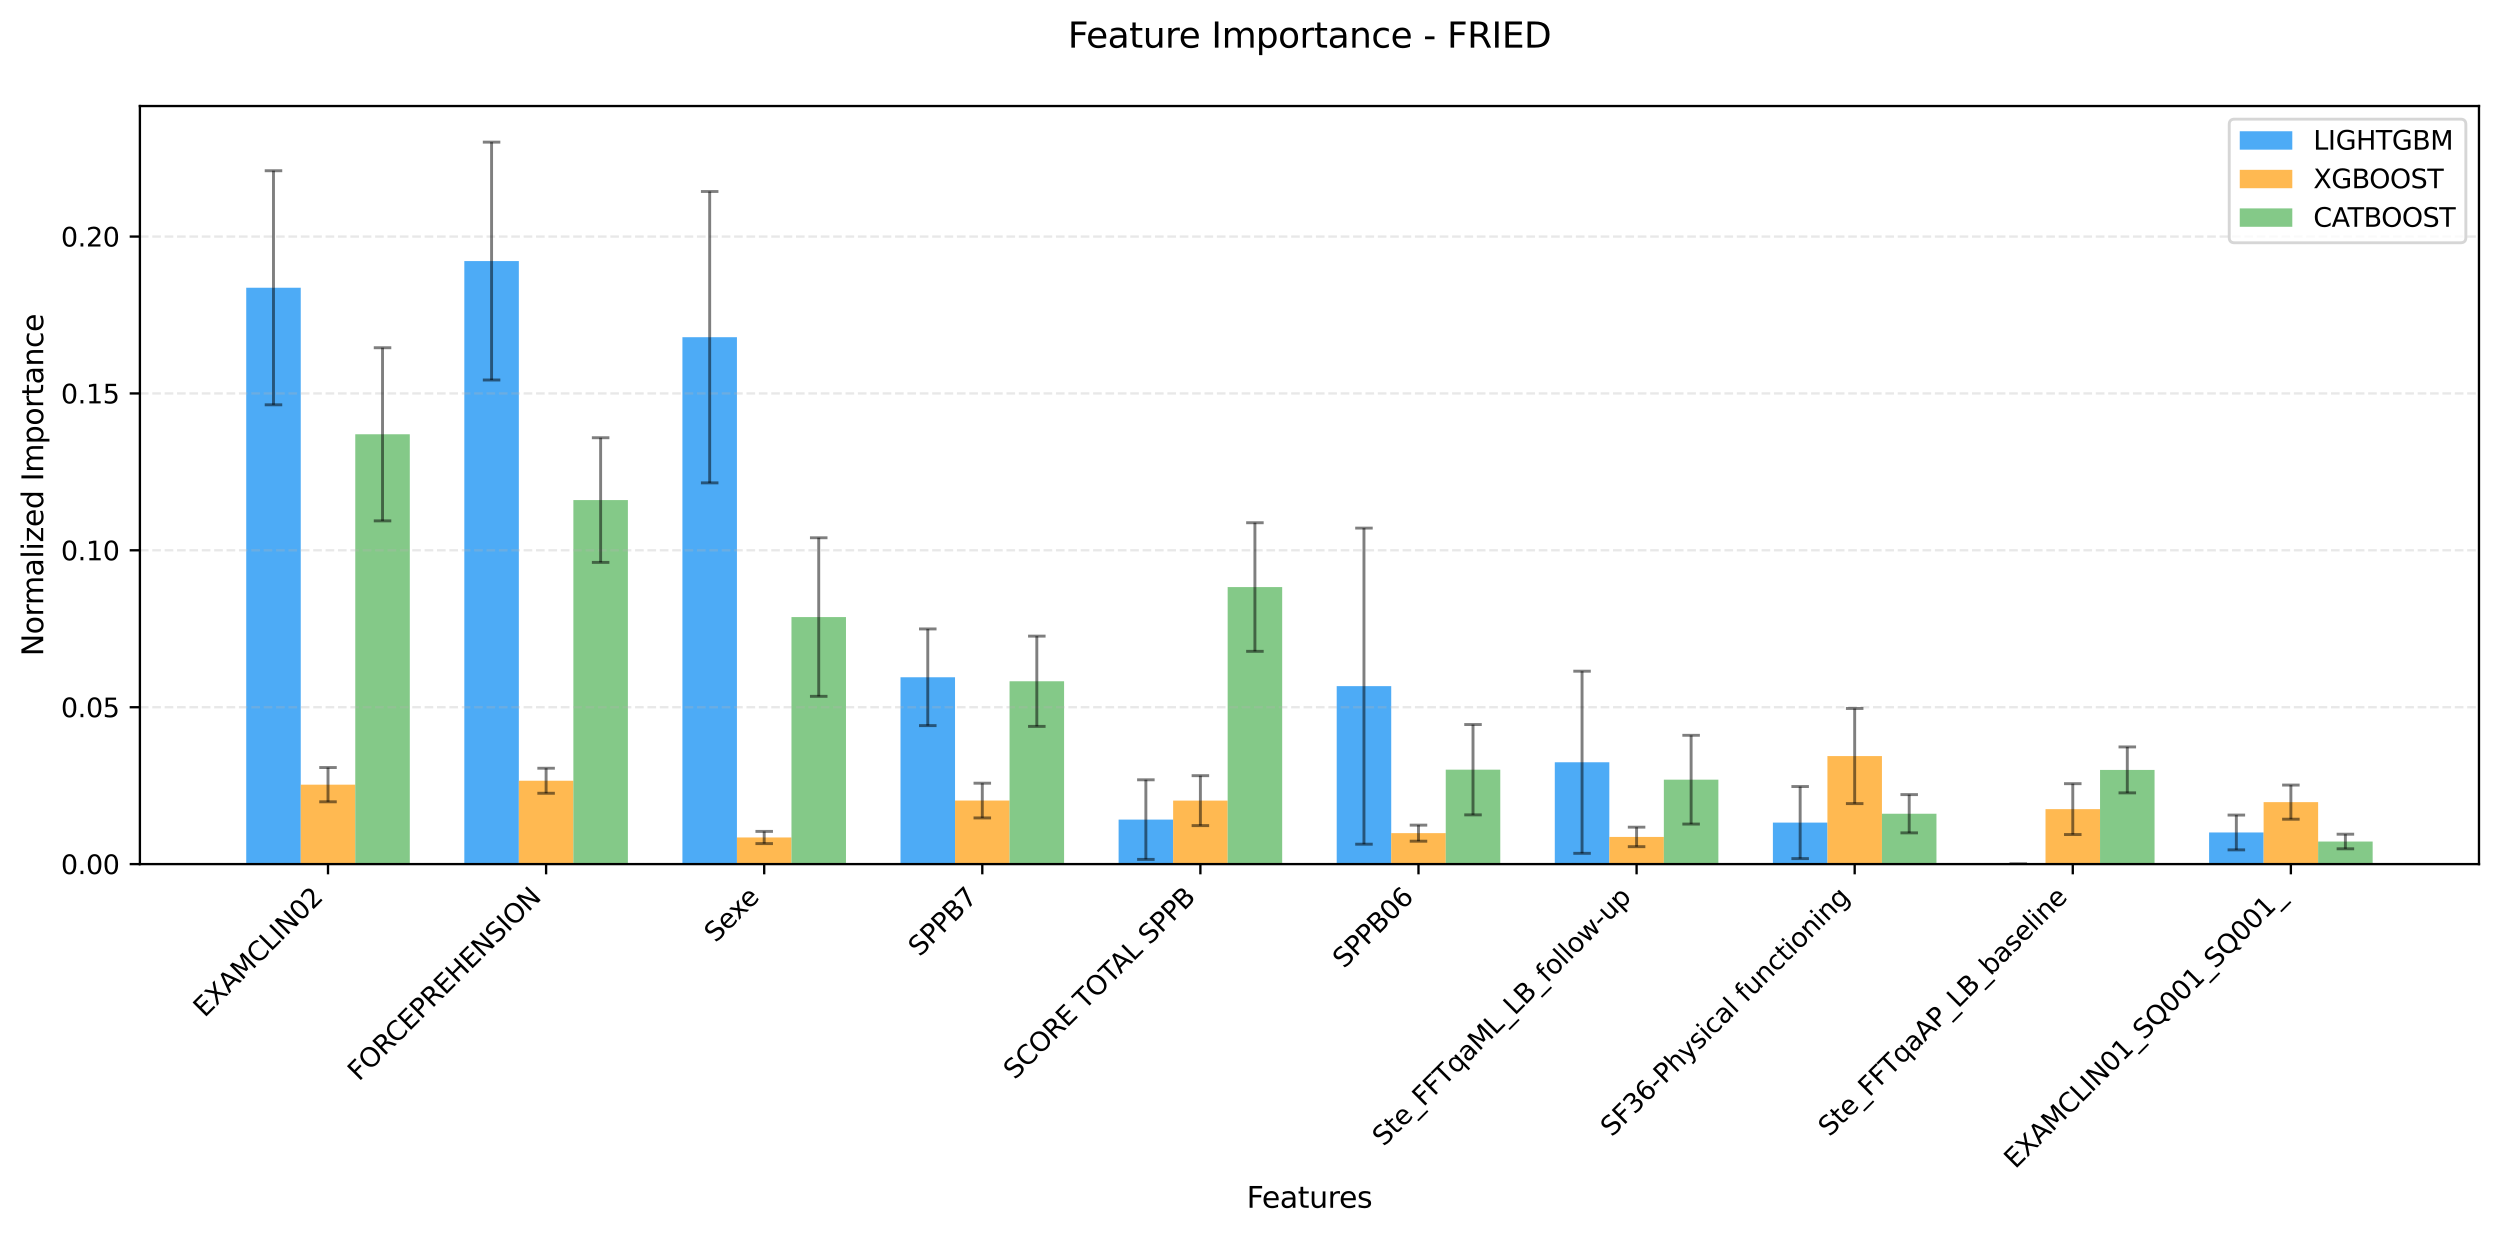 <?xml version="1.0" encoding="utf-8" standalone="no"?>
<!DOCTYPE svg PUBLIC "-//W3C//DTD SVG 1.1//EN"
  "http://www.w3.org/Graphics/SVG/1.1/DTD/svg11.dtd">
<svg xmlns:xlink="http://www.w3.org/1999/xlink" width="856.277pt" height="422.955pt" viewBox="0 0 856.277 422.955" xmlns="http://www.w3.org/2000/svg" version="1.1">
 <defs>
  <style type="text/css">*{stroke-linejoin: round; stroke-linecap: butt}</style>
 </defs>
 <g id="figure_1">
  <g id="patch_1">
   <path d="M 0 422.955 
L 856.277 422.955 
L 856.277 0 
L 0 0 
z
" style="fill: #ffffff"/>
  </g>
  <g id="axes_1">
   <g id="patch_2">
    <path d="M 47.917 295.962 
L 849.077 295.962 
L 849.077 36.318 
L 47.917 36.318 
z
" style="fill: #ffffff"/>
   </g>
   <g id="patch_3">
    <path d="M 84.334 295.962 
L 103.009 295.962 
L 103.009 98.56 
L 84.334 98.56 
z
" clip-path="url(#p998a5aa5a8)" style="fill: #2196f3; opacity: 0.8"/>
   </g>
   <g id="patch_4">
    <path d="M 159.034 295.962 
L 177.709 295.962 
L 177.709 89.418 
L 159.034 89.418 
z
" clip-path="url(#p998a5aa5a8)" style="fill: #2196f3; opacity: 0.8"/>
   </g>
   <g id="patch_5">
    <path d="M 233.734 295.962 
L 252.409 295.962 
L 252.409 115.49 
L 233.734 115.49 
z
" clip-path="url(#p998a5aa5a8)" style="fill: #2196f3; opacity: 0.8"/>
   </g>
   <g id="patch_6">
    <path d="M 308.434 295.962 
L 327.109 295.962 
L 327.109 231.967 
L 308.434 231.967 
z
" clip-path="url(#p998a5aa5a8)" style="fill: #2196f3; opacity: 0.8"/>
   </g>
   <g id="patch_7">
    <path d="M 383.134 295.962 
L 401.81 295.962 
L 401.81 280.725 
L 383.134 280.725 
z
" clip-path="url(#p998a5aa5a8)" style="fill: #2196f3; opacity: 0.8"/>
   </g>
   <g id="patch_8">
    <path d="M 457.835 295.962 
L 476.51 295.962 
L 476.51 235.015 
L 457.835 235.015 
z
" clip-path="url(#p998a5aa5a8)" style="fill: #2196f3; opacity: 0.8"/>
   </g>
   <g id="patch_9">
    <path d="M 532.535 295.962 
L 551.21 295.962 
L 551.21 261.087 
L 532.535 261.087 
z
" clip-path="url(#p998a5aa5a8)" style="fill: #2196f3; opacity: 0.8"/>
   </g>
   <g id="patch_10">
    <path d="M 607.235 295.962 
L 625.91 295.962 
L 625.91 281.741 
L 607.235 281.741 
z
" clip-path="url(#p998a5aa5a8)" style="fill: #2196f3; opacity: 0.8"/>
   </g>
   <g id="patch_11">
    <path d="M 681.935 295.962 
L 700.61 295.962 
L 700.61 295.962 
L 681.935 295.962 
z
" clip-path="url(#p998a5aa5a8)" style="fill: #2196f3; opacity: 0.8"/>
   </g>
   <g id="patch_12">
    <path d="M 756.636 295.962 
L 775.311 295.962 
L 775.311 285.127 
L 756.636 285.127 
z
" clip-path="url(#p998a5aa5a8)" style="fill: #2196f3; opacity: 0.8"/>
   </g>
   <g id="patch_13">
    <path d="M 103.009 295.962 
L 121.684 295.962 
L 121.684 268.753 
L 103.009 268.753 
z
" clip-path="url(#p998a5aa5a8)" style="fill: #ffa726; opacity: 0.8"/>
   </g>
   <g id="patch_14">
    <path d="M 177.709 295.962 
L 196.384 295.962 
L 196.384 267.419 
L 177.709 267.419 
z
" clip-path="url(#p998a5aa5a8)" style="fill: #ffa726; opacity: 0.8"/>
   </g>
   <g id="patch_15">
    <path d="M 252.409 295.962 
L 271.084 295.962 
L 271.084 286.851 
L 252.409 286.851 
z
" clip-path="url(#p998a5aa5a8)" style="fill: #ffa726; opacity: 0.8"/>
   </g>
   <g id="patch_16">
    <path d="M 327.109 295.962 
L 345.784 295.962 
L 345.784 274.201 
L 327.109 274.201 
z
" clip-path="url(#p998a5aa5a8)" style="fill: #ffa726; opacity: 0.8"/>
   </g>
   <g id="patch_17">
    <path d="M 401.81 295.962 
L 420.485 295.962 
L 420.485 274.223 
L 401.81 274.223 
z
" clip-path="url(#p998a5aa5a8)" style="fill: #ffa726; opacity: 0.8"/>
   </g>
   <g id="patch_18">
    <path d="M 476.51 295.962 
L 495.185 295.962 
L 495.185 285.367 
L 476.51 285.367 
z
" clip-path="url(#p998a5aa5a8)" style="fill: #ffa726; opacity: 0.8"/>
   </g>
   <g id="patch_19">
    <path d="M 551.21 295.962 
L 569.885 295.962 
L 569.885 286.654 
L 551.21 286.654 
z
" clip-path="url(#p998a5aa5a8)" style="fill: #ffa726; opacity: 0.8"/>
   </g>
   <g id="patch_20">
    <path d="M 625.91 295.962 
L 644.585 295.962 
L 644.585 258.95 
L 625.91 258.95 
z
" clip-path="url(#p998a5aa5a8)" style="fill: #ffa726; opacity: 0.8"/>
   </g>
   <g id="patch_21">
    <path d="M 700.61 295.962 
L 719.286 295.962 
L 719.286 277.127 
L 700.61 277.127 
z
" clip-path="url(#p998a5aa5a8)" style="fill: #ffa726; opacity: 0.8"/>
   </g>
   <g id="patch_22">
    <path d="M 775.311 295.962 
L 793.986 295.962 
L 793.986 274.731 
L 775.311 274.731 
z
" clip-path="url(#p998a5aa5a8)" style="fill: #ffa726; opacity: 0.8"/>
   </g>
   <g id="patch_23">
    <path d="M 121.684 295.962 
L 140.359 295.962 
L 140.359 148.75 
L 121.684 148.75 
z
" clip-path="url(#p998a5aa5a8)" style="fill: #66bb6a; opacity: 0.8"/>
   </g>
   <g id="patch_24">
    <path d="M 196.384 295.962 
L 215.059 295.962 
L 215.059 171.28 
L 196.384 171.28 
z
" clip-path="url(#p998a5aa5a8)" style="fill: #66bb6a; opacity: 0.8"/>
   </g>
   <g id="patch_25">
    <path d="M 271.084 295.962 
L 289.759 295.962 
L 289.759 211.345 
L 271.084 211.345 
z
" clip-path="url(#p998a5aa5a8)" style="fill: #66bb6a; opacity: 0.8"/>
   </g>
   <g id="patch_26">
    <path d="M 345.784 295.962 
L 364.459 295.962 
L 364.459 233.334 
L 345.784 233.334 
z
" clip-path="url(#p998a5aa5a8)" style="fill: #66bb6a; opacity: 0.8"/>
   </g>
   <g id="patch_27">
    <path d="M 420.485 295.962 
L 439.16 295.962 
L 439.16 201.068 
L 420.485 201.068 
z
" clip-path="url(#p998a5aa5a8)" style="fill: #66bb6a; opacity: 0.8"/>
   </g>
   <g id="patch_28">
    <path d="M 495.185 295.962 
L 513.86 295.962 
L 513.86 263.627 
L 495.185 263.627 
z
" clip-path="url(#p998a5aa5a8)" style="fill: #66bb6a; opacity: 0.8"/>
   </g>
   <g id="patch_29">
    <path d="M 569.885 295.962 
L 588.56 295.962 
L 588.56 267.054 
L 569.885 267.054 
z
" clip-path="url(#p998a5aa5a8)" style="fill: #66bb6a; opacity: 0.8"/>
   </g>
   <g id="patch_30">
    <path d="M 644.585 295.962 
L 663.26 295.962 
L 663.26 278.711 
L 644.585 278.711 
z
" clip-path="url(#p998a5aa5a8)" style="fill: #66bb6a; opacity: 0.8"/>
   </g>
   <g id="patch_31">
    <path d="M 719.286 295.962 
L 737.961 295.962 
L 737.961 263.704 
L 719.286 263.704 
z
" clip-path="url(#p998a5aa5a8)" style="fill: #66bb6a; opacity: 0.8"/>
   </g>
   <g id="patch_32">
    <path d="M 793.986 295.962 
L 812.661 295.962 
L 812.661 288.225 
L 793.986 288.225 
z
" clip-path="url(#p998a5aa5a8)" style="fill: #66bb6a; opacity: 0.8"/>
   </g>
   <g id="matplotlib.axis_1">
    <g id="xtick_1">
     <g id="line2d_1">
      <defs>
       <path id="m67a0ad41b5" d="M 0 0 
L 0 3.5 
" style="stroke: #000000; stroke-width: 0.8"/>
      </defs>
      <g>
       <use xlink:href="#m67a0ad41b5" x="112.346" y="295.962" style="stroke: #000000; stroke-width: 0.8"/>
      </g>
     </g>
     <g id="text_1">
      <!-- EXAMCLIN02 -->
      <g transform="translate(70.072 348.749) rotate(-45) scale(0.09 -0.09)">
       <defs>
        <path id="DejaVuSans-45" d="M 628 4666 
L 3578 4666 
L 3578 4134 
L 1259 4134 
L 1259 2753 
L 3481 2753 
L 3481 2222 
L 1259 2222 
L 1259 531 
L 3634 531 
L 3634 0 
L 628 0 
L 628 4666 
z
" transform="scale(0.016)"/>
        <path id="DejaVuSans-58" d="M 403 4666 
L 1081 4666 
L 2241 2931 
L 3406 4666 
L 4084 4666 
L 2584 2425 
L 4184 0 
L 3506 0 
L 2194 1984 
L 872 0 
L 191 0 
L 1856 2491 
L 403 4666 
z
" transform="scale(0.016)"/>
        <path id="DejaVuSans-41" d="M 2188 4044 
L 1331 1722 
L 3047 1722 
L 2188 4044 
z
M 1831 4666 
L 2547 4666 
L 4325 0 
L 3669 0 
L 3244 1197 
L 1141 1197 
L 716 0 
L 50 0 
L 1831 4666 
z
" transform="scale(0.016)"/>
        <path id="DejaVuSans-4d" d="M 628 4666 
L 1569 4666 
L 2759 1491 
L 3956 4666 
L 4897 4666 
L 4897 0 
L 4281 0 
L 4281 4097 
L 3078 897 
L 2444 897 
L 1241 4097 
L 1241 0 
L 628 0 
L 628 4666 
z
" transform="scale(0.016)"/>
        <path id="DejaVuSans-43" d="M 4122 4306 
L 4122 3641 
Q 3803 3938 3442 4084 
Q 3081 4231 2675 4231 
Q 1875 4231 1450 3742 
Q 1025 3253 1025 2328 
Q 1025 1406 1450 917 
Q 1875 428 2675 428 
Q 3081 428 3442 575 
Q 3803 722 4122 1019 
L 4122 359 
Q 3791 134 3420 21 
Q 3050 -91 2638 -91 
Q 1578 -91 968 557 
Q 359 1206 359 2328 
Q 359 3453 968 4101 
Q 1578 4750 2638 4750 
Q 3056 4750 3426 4639 
Q 3797 4528 4122 4306 
z
" transform="scale(0.016)"/>
        <path id="DejaVuSans-4c" d="M 628 4666 
L 1259 4666 
L 1259 531 
L 3531 531 
L 3531 0 
L 628 0 
L 628 4666 
z
" transform="scale(0.016)"/>
        <path id="DejaVuSans-49" d="M 628 4666 
L 1259 4666 
L 1259 0 
L 628 0 
L 628 4666 
z
" transform="scale(0.016)"/>
        <path id="DejaVuSans-4e" d="M 628 4666 
L 1478 4666 
L 3547 763 
L 3547 4666 
L 4159 4666 
L 4159 0 
L 3309 0 
L 1241 3903 
L 1241 0 
L 628 0 
L 628 4666 
z
" transform="scale(0.016)"/>
        <path id="DejaVuSans-30" d="M 2034 4250 
Q 1547 4250 1301 3770 
Q 1056 3291 1056 2328 
Q 1056 1369 1301 889 
Q 1547 409 2034 409 
Q 2525 409 2770 889 
Q 3016 1369 3016 2328 
Q 3016 3291 2770 3770 
Q 2525 4250 2034 4250 
z
M 2034 4750 
Q 2819 4750 3233 4129 
Q 3647 3509 3647 2328 
Q 3647 1150 3233 529 
Q 2819 -91 2034 -91 
Q 1250 -91 836 529 
Q 422 1150 422 2328 
Q 422 3509 836 4129 
Q 1250 4750 2034 4750 
z
" transform="scale(0.016)"/>
        <path id="DejaVuSans-32" d="M 1228 531 
L 3431 531 
L 3431 0 
L 469 0 
L 469 531 
Q 828 903 1448 1529 
Q 2069 2156 2228 2338 
Q 2531 2678 2651 2914 
Q 2772 3150 2772 3378 
Q 2772 3750 2511 3984 
Q 2250 4219 1831 4219 
Q 1534 4219 1204 4116 
Q 875 4013 500 3803 
L 500 4441 
Q 881 4594 1212 4672 
Q 1544 4750 1819 4750 
Q 2544 4750 2975 4387 
Q 3406 4025 3406 3419 
Q 3406 3131 3298 2873 
Q 3191 2616 2906 2266 
Q 2828 2175 2409 1742 
Q 1991 1309 1228 531 
z
" transform="scale(0.016)"/>
       </defs>
       <use xlink:href="#DejaVuSans-45"/>
       <use xlink:href="#DejaVuSans-58" transform="translate(63.184 0)"/>
       <use xlink:href="#DejaVuSans-41" transform="translate(131.689 0)"/>
       <use xlink:href="#DejaVuSans-4d" transform="translate(200.098 0)"/>
       <use xlink:href="#DejaVuSans-43" transform="translate(286.377 0)"/>
       <use xlink:href="#DejaVuSans-4c" transform="translate(356.201 0)"/>
       <use xlink:href="#DejaVuSans-49" transform="translate(411.914 0)"/>
       <use xlink:href="#DejaVuSans-4e" transform="translate(441.406 0)"/>
       <use xlink:href="#DejaVuSans-30" transform="translate(516.211 0)"/>
       <use xlink:href="#DejaVuSans-32" transform="translate(579.834 0)"/>
      </g>
     </g>
    </g>
    <g id="xtick_2">
     <g id="line2d_2">
      <g>
       <use xlink:href="#m67a0ad41b5" x="187.046" y="295.962" style="stroke: #000000; stroke-width: 0.8"/>
      </g>
     </g>
     <g id="text_2">
      <!-- FORCEPREHENSION -->
      <g transform="translate(122.947 370.573) rotate(-45) scale(0.09 -0.09)">
       <defs>
        <path id="DejaVuSans-46" d="M 628 4666 
L 3309 4666 
L 3309 4134 
L 1259 4134 
L 1259 2759 
L 3109 2759 
L 3109 2228 
L 1259 2228 
L 1259 0 
L 628 0 
L 628 4666 
z
" transform="scale(0.016)"/>
        <path id="DejaVuSans-4f" d="M 2522 4238 
Q 1834 4238 1429 3725 
Q 1025 3213 1025 2328 
Q 1025 1447 1429 934 
Q 1834 422 2522 422 
Q 3209 422 3611 934 
Q 4013 1447 4013 2328 
Q 4013 3213 3611 3725 
Q 3209 4238 2522 4238 
z
M 2522 4750 
Q 3503 4750 4090 4092 
Q 4678 3434 4678 2328 
Q 4678 1225 4090 567 
Q 3503 -91 2522 -91 
Q 1538 -91 948 565 
Q 359 1222 359 2328 
Q 359 3434 948 4092 
Q 1538 4750 2522 4750 
z
" transform="scale(0.016)"/>
        <path id="DejaVuSans-52" d="M 2841 2188 
Q 3044 2119 3236 1894 
Q 3428 1669 3622 1275 
L 4263 0 
L 3584 0 
L 2988 1197 
Q 2756 1666 2539 1819 
Q 2322 1972 1947 1972 
L 1259 1972 
L 1259 0 
L 628 0 
L 628 4666 
L 2053 4666 
Q 2853 4666 3247 4331 
Q 3641 3997 3641 3322 
Q 3641 2881 3436 2590 
Q 3231 2300 2841 2188 
z
M 1259 4147 
L 1259 2491 
L 2053 2491 
Q 2509 2491 2742 2702 
Q 2975 2913 2975 3322 
Q 2975 3731 2742 3939 
Q 2509 4147 2053 4147 
L 1259 4147 
z
" transform="scale(0.016)"/>
        <path id="DejaVuSans-50" d="M 1259 4147 
L 1259 2394 
L 2053 2394 
Q 2494 2394 2734 2622 
Q 2975 2850 2975 3272 
Q 2975 3691 2734 3919 
Q 2494 4147 2053 4147 
L 1259 4147 
z
M 628 4666 
L 2053 4666 
Q 2838 4666 3239 4311 
Q 3641 3956 3641 3272 
Q 3641 2581 3239 2228 
Q 2838 1875 2053 1875 
L 1259 1875 
L 1259 0 
L 628 0 
L 628 4666 
z
" transform="scale(0.016)"/>
        <path id="DejaVuSans-48" d="M 628 4666 
L 1259 4666 
L 1259 2753 
L 3553 2753 
L 3553 4666 
L 4184 4666 
L 4184 0 
L 3553 0 
L 3553 2222 
L 1259 2222 
L 1259 0 
L 628 0 
L 628 4666 
z
" transform="scale(0.016)"/>
        <path id="DejaVuSans-53" d="M 3425 4513 
L 3425 3897 
Q 3066 4069 2747 4153 
Q 2428 4238 2131 4238 
Q 1616 4238 1336 4038 
Q 1056 3838 1056 3469 
Q 1056 3159 1242 3001 
Q 1428 2844 1947 2747 
L 2328 2669 
Q 3034 2534 3370 2195 
Q 3706 1856 3706 1288 
Q 3706 609 3251 259 
Q 2797 -91 1919 -91 
Q 1588 -91 1214 -16 
Q 841 59 441 206 
L 441 856 
Q 825 641 1194 531 
Q 1563 422 1919 422 
Q 2459 422 2753 634 
Q 3047 847 3047 1241 
Q 3047 1584 2836 1778 
Q 2625 1972 2144 2069 
L 1759 2144 
Q 1053 2284 737 2584 
Q 422 2884 422 3419 
Q 422 4038 858 4394 
Q 1294 4750 2059 4750 
Q 2388 4750 2728 4690 
Q 3069 4631 3425 4513 
z
" transform="scale(0.016)"/>
       </defs>
       <use xlink:href="#DejaVuSans-46"/>
       <use xlink:href="#DejaVuSans-4f" transform="translate(57.52 0)"/>
       <use xlink:href="#DejaVuSans-52" transform="translate(136.23 0)"/>
       <use xlink:href="#DejaVuSans-43" transform="translate(200.713 0)"/>
       <use xlink:href="#DejaVuSans-45" transform="translate(270.537 0)"/>
       <use xlink:href="#DejaVuSans-50" transform="translate(333.721 0)"/>
       <use xlink:href="#DejaVuSans-52" transform="translate(394.023 0)"/>
       <use xlink:href="#DejaVuSans-45" transform="translate(463.506 0)"/>
       <use xlink:href="#DejaVuSans-48" transform="translate(526.689 0)"/>
       <use xlink:href="#DejaVuSans-45" transform="translate(601.885 0)"/>
       <use xlink:href="#DejaVuSans-4e" transform="translate(665.068 0)"/>
       <use xlink:href="#DejaVuSans-53" transform="translate(739.873 0)"/>
       <use xlink:href="#DejaVuSans-49" transform="translate(803.35 0)"/>
       <use xlink:href="#DejaVuSans-4f" transform="translate(832.842 0)"/>
       <use xlink:href="#DejaVuSans-4e" transform="translate(911.553 0)"/>
      </g>
     </g>
    </g>
    <g id="xtick_3">
     <g id="line2d_3">
      <g>
       <use xlink:href="#m67a0ad41b5" x="261.747" y="295.962" style="stroke: #000000; stroke-width: 0.8"/>
      </g>
     </g>
     <g id="text_3">
      <!-- Sexe -->
      <g transform="translate(245.095 323.126) rotate(-45) scale(0.09 -0.09)">
       <defs>
        <path id="DejaVuSans-65" d="M 3597 1894 
L 3597 1613 
L 953 1613 
Q 991 1019 1311 708 
Q 1631 397 2203 397 
Q 2534 397 2845 478 
Q 3156 559 3463 722 
L 3463 178 
Q 3153 47 2828 -22 
Q 2503 -91 2169 -91 
Q 1331 -91 842 396 
Q 353 884 353 1716 
Q 353 2575 817 3079 
Q 1281 3584 2069 3584 
Q 2775 3584 3186 3129 
Q 3597 2675 3597 1894 
z
M 3022 2063 
Q 3016 2534 2758 2815 
Q 2500 3097 2075 3097 
Q 1594 3097 1305 2825 
Q 1016 2553 972 2059 
L 3022 2063 
z
" transform="scale(0.016)"/>
        <path id="DejaVuSans-78" d="M 3513 3500 
L 2247 1797 
L 3578 0 
L 2900 0 
L 1881 1375 
L 863 0 
L 184 0 
L 1544 1831 
L 300 3500 
L 978 3500 
L 1906 2253 
L 2834 3500 
L 3513 3500 
z
" transform="scale(0.016)"/>
       </defs>
       <use xlink:href="#DejaVuSans-53"/>
       <use xlink:href="#DejaVuSans-65" transform="translate(63.477 0)"/>
       <use xlink:href="#DejaVuSans-78" transform="translate(123.25 0)"/>
       <use xlink:href="#DejaVuSans-65" transform="translate(179.305 0)"/>
      </g>
     </g>
    </g>
    <g id="xtick_4">
     <g id="line2d_4">
      <g>
       <use xlink:href="#m67a0ad41b5" x="336.447" y="295.962" style="stroke: #000000; stroke-width: 0.8"/>
      </g>
     </g>
     <g id="text_4">
      <!-- SPPB7 -->
      <g transform="translate(314.993 327.928) rotate(-45) scale(0.09 -0.09)">
       <defs>
        <path id="DejaVuSans-42" d="M 1259 2228 
L 1259 519 
L 2272 519 
Q 2781 519 3026 730 
Q 3272 941 3272 1375 
Q 3272 1813 3026 2020 
Q 2781 2228 2272 2228 
L 1259 2228 
z
M 1259 4147 
L 1259 2741 
L 2194 2741 
Q 2656 2741 2882 2914 
Q 3109 3088 3109 3444 
Q 3109 3797 2882 3972 
Q 2656 4147 2194 4147 
L 1259 4147 
z
M 628 4666 
L 2241 4666 
Q 2963 4666 3353 4366 
Q 3744 4066 3744 3513 
Q 3744 3084 3544 2831 
Q 3344 2578 2956 2516 
Q 3422 2416 3680 2098 
Q 3938 1781 3938 1306 
Q 3938 681 3513 340 
Q 3088 0 2303 0 
L 628 0 
L 628 4666 
z
" transform="scale(0.016)"/>
        <path id="DejaVuSans-37" d="M 525 4666 
L 3525 4666 
L 3525 4397 
L 1831 0 
L 1172 0 
L 2766 4134 
L 525 4134 
L 525 4666 
z
" transform="scale(0.016)"/>
       </defs>
       <use xlink:href="#DejaVuSans-53"/>
       <use xlink:href="#DejaVuSans-50" transform="translate(63.477 0)"/>
       <use xlink:href="#DejaVuSans-50" transform="translate(123.779 0)"/>
       <use xlink:href="#DejaVuSans-42" transform="translate(184.082 0)"/>
       <use xlink:href="#DejaVuSans-37" transform="translate(252.686 0)"/>
      </g>
     </g>
    </g>
    <g id="xtick_5">
     <g id="line2d_5">
      <g>
       <use xlink:href="#m67a0ad41b5" x="411.147" y="295.962" style="stroke: #000000; stroke-width: 0.8"/>
      </g>
     </g>
     <g id="text_5">
      <!-- SCORE TOTAL SPPB -->
      <g transform="translate(347.571 370.05) rotate(-45) scale(0.09 -0.09)">
       <defs>
        <path id="DejaVuSans-20" transform="scale(0.016)"/>
        <path id="DejaVuSans-54" d="M -19 4666 
L 3928 4666 
L 3928 4134 
L 2272 4134 
L 2272 0 
L 1638 0 
L 1638 4134 
L -19 4134 
L -19 4666 
z
" transform="scale(0.016)"/>
       </defs>
       <use xlink:href="#DejaVuSans-53"/>
       <use xlink:href="#DejaVuSans-43" transform="translate(63.477 0)"/>
       <use xlink:href="#DejaVuSans-4f" transform="translate(133.301 0)"/>
       <use xlink:href="#DejaVuSans-52" transform="translate(212.012 0)"/>
       <use xlink:href="#DejaVuSans-45" transform="translate(281.494 0)"/>
       <use xlink:href="#DejaVuSans-20" transform="translate(344.678 0)"/>
       <use xlink:href="#DejaVuSans-54" transform="translate(376.465 0)"/>
       <use xlink:href="#DejaVuSans-4f" transform="translate(437.549 0)"/>
       <use xlink:href="#DejaVuSans-54" transform="translate(516.26 0)"/>
       <use xlink:href="#DejaVuSans-41" transform="translate(569.594 0)"/>
       <use xlink:href="#DejaVuSans-4c" transform="translate(638.002 0)"/>
       <use xlink:href="#DejaVuSans-20" transform="translate(693.715 0)"/>
       <use xlink:href="#DejaVuSans-53" transform="translate(725.502 0)"/>
       <use xlink:href="#DejaVuSans-50" transform="translate(788.979 0)"/>
       <use xlink:href="#DejaVuSans-50" transform="translate(849.281 0)"/>
       <use xlink:href="#DejaVuSans-42" transform="translate(909.584 0)"/>
      </g>
     </g>
    </g>
    <g id="xtick_6">
     <g id="line2d_6">
      <g>
       <use xlink:href="#m67a0ad41b5" x="485.847" y="295.962" style="stroke: #000000; stroke-width: 0.8"/>
      </g>
     </g>
     <g id="text_6">
      <!-- SPPB06 -->
      <g transform="translate(460.345 331.977) rotate(-45) scale(0.09 -0.09)">
       <defs>
        <path id="DejaVuSans-36" d="M 2113 2584 
Q 1688 2584 1439 2293 
Q 1191 2003 1191 1497 
Q 1191 994 1439 701 
Q 1688 409 2113 409 
Q 2538 409 2786 701 
Q 3034 994 3034 1497 
Q 3034 2003 2786 2293 
Q 2538 2584 2113 2584 
z
M 3366 4563 
L 3366 3988 
Q 3128 4100 2886 4159 
Q 2644 4219 2406 4219 
Q 1781 4219 1451 3797 
Q 1122 3375 1075 2522 
Q 1259 2794 1537 2939 
Q 1816 3084 2150 3084 
Q 2853 3084 3261 2657 
Q 3669 2231 3669 1497 
Q 3669 778 3244 343 
Q 2819 -91 2113 -91 
Q 1303 -91 875 529 
Q 447 1150 447 2328 
Q 447 3434 972 4092 
Q 1497 4750 2381 4750 
Q 2619 4750 2861 4703 
Q 3103 4656 3366 4563 
z
" transform="scale(0.016)"/>
       </defs>
       <use xlink:href="#DejaVuSans-53"/>
       <use xlink:href="#DejaVuSans-50" transform="translate(63.477 0)"/>
       <use xlink:href="#DejaVuSans-50" transform="translate(123.779 0)"/>
       <use xlink:href="#DejaVuSans-42" transform="translate(184.082 0)"/>
       <use xlink:href="#DejaVuSans-30" transform="translate(252.686 0)"/>
       <use xlink:href="#DejaVuSans-36" transform="translate(316.309 0)"/>
      </g>
     </g>
    </g>
    <g id="xtick_7">
     <g id="line2d_7">
      <g>
       <use xlink:href="#m67a0ad41b5" x="560.548" y="295.962" style="stroke: #000000; stroke-width: 0.8"/>
      </g>
     </g>
     <g id="text_7">
      <!-- Ste_FFTqaML_LB_follow-up -->
      <g transform="translate(473.927 392.918) rotate(-45) scale(0.09 -0.09)">
       <defs>
        <path id="DejaVuSans-74" d="M 1172 4494 
L 1172 3500 
L 2356 3500 
L 2356 3053 
L 1172 3053 
L 1172 1153 
Q 1172 725 1289 603 
Q 1406 481 1766 481 
L 2356 481 
L 2356 0 
L 1766 0 
Q 1100 0 847 248 
Q 594 497 594 1153 
L 594 3053 
L 172 3053 
L 172 3500 
L 594 3500 
L 594 4494 
L 1172 4494 
z
" transform="scale(0.016)"/>
        <path id="DejaVuSans-5f" d="M 3263 -1063 
L 3263 -1509 
L -63 -1509 
L -63 -1063 
L 3263 -1063 
z
" transform="scale(0.016)"/>
        <path id="DejaVuSans-71" d="M 947 1747 
Q 947 1113 1208 752 
Q 1469 391 1925 391 
Q 2381 391 2643 752 
Q 2906 1113 2906 1747 
Q 2906 2381 2643 2742 
Q 2381 3103 1925 3103 
Q 1469 3103 1208 2742 
Q 947 2381 947 1747 
z
M 2906 525 
Q 2725 213 2448 61 
Q 2172 -91 1784 -91 
Q 1150 -91 751 415 
Q 353 922 353 1747 
Q 353 2572 751 3078 
Q 1150 3584 1784 3584 
Q 2172 3584 2448 3432 
Q 2725 3281 2906 2969 
L 2906 3500 
L 3481 3500 
L 3481 -1331 
L 2906 -1331 
L 2906 525 
z
" transform="scale(0.016)"/>
        <path id="DejaVuSans-61" d="M 2194 1759 
Q 1497 1759 1228 1600 
Q 959 1441 959 1056 
Q 959 750 1161 570 
Q 1363 391 1709 391 
Q 2188 391 2477 730 
Q 2766 1069 2766 1631 
L 2766 1759 
L 2194 1759 
z
M 3341 1997 
L 3341 0 
L 2766 0 
L 2766 531 
Q 2569 213 2275 61 
Q 1981 -91 1556 -91 
Q 1019 -91 701 211 
Q 384 513 384 1019 
Q 384 1609 779 1909 
Q 1175 2209 1959 2209 
L 2766 2209 
L 2766 2266 
Q 2766 2663 2505 2880 
Q 2244 3097 1772 3097 
Q 1472 3097 1187 3025 
Q 903 2953 641 2809 
L 641 3341 
Q 956 3463 1253 3523 
Q 1550 3584 1831 3584 
Q 2591 3584 2966 3190 
Q 3341 2797 3341 1997 
z
" transform="scale(0.016)"/>
        <path id="DejaVuSans-66" d="M 2375 4863 
L 2375 4384 
L 1825 4384 
Q 1516 4384 1395 4259 
Q 1275 4134 1275 3809 
L 1275 3500 
L 2222 3500 
L 2222 3053 
L 1275 3053 
L 1275 0 
L 697 0 
L 697 3053 
L 147 3053 
L 147 3500 
L 697 3500 
L 697 3744 
Q 697 4328 969 4595 
Q 1241 4863 1831 4863 
L 2375 4863 
z
" transform="scale(0.016)"/>
        <path id="DejaVuSans-6f" d="M 1959 3097 
Q 1497 3097 1228 2736 
Q 959 2375 959 1747 
Q 959 1119 1226 758 
Q 1494 397 1959 397 
Q 2419 397 2687 759 
Q 2956 1122 2956 1747 
Q 2956 2369 2687 2733 
Q 2419 3097 1959 3097 
z
M 1959 3584 
Q 2709 3584 3137 3096 
Q 3566 2609 3566 1747 
Q 3566 888 3137 398 
Q 2709 -91 1959 -91 
Q 1206 -91 779 398 
Q 353 888 353 1747 
Q 353 2609 779 3096 
Q 1206 3584 1959 3584 
z
" transform="scale(0.016)"/>
        <path id="DejaVuSans-6c" d="M 603 4863 
L 1178 4863 
L 1178 0 
L 603 0 
L 603 4863 
z
" transform="scale(0.016)"/>
        <path id="DejaVuSans-77" d="M 269 3500 
L 844 3500 
L 1563 769 
L 2278 3500 
L 2956 3500 
L 3675 769 
L 4391 3500 
L 4966 3500 
L 4050 0 
L 3372 0 
L 2619 2869 
L 1863 0 
L 1184 0 
L 269 3500 
z
" transform="scale(0.016)"/>
        <path id="DejaVuSans-2d" d="M 313 2009 
L 1997 2009 
L 1997 1497 
L 313 1497 
L 313 2009 
z
" transform="scale(0.016)"/>
        <path id="DejaVuSans-75" d="M 544 1381 
L 544 3500 
L 1119 3500 
L 1119 1403 
Q 1119 906 1312 657 
Q 1506 409 1894 409 
Q 2359 409 2629 706 
Q 2900 1003 2900 1516 
L 2900 3500 
L 3475 3500 
L 3475 0 
L 2900 0 
L 2900 538 
Q 2691 219 2414 64 
Q 2138 -91 1772 -91 
Q 1169 -91 856 284 
Q 544 659 544 1381 
z
M 1991 3584 
L 1991 3584 
z
" transform="scale(0.016)"/>
        <path id="DejaVuSans-70" d="M 1159 525 
L 1159 -1331 
L 581 -1331 
L 581 3500 
L 1159 3500 
L 1159 2969 
Q 1341 3281 1617 3432 
Q 1894 3584 2278 3584 
Q 2916 3584 3314 3078 
Q 3713 2572 3713 1747 
Q 3713 922 3314 415 
Q 2916 -91 2278 -91 
Q 1894 -91 1617 61 
Q 1341 213 1159 525 
z
M 3116 1747 
Q 3116 2381 2855 2742 
Q 2594 3103 2138 3103 
Q 1681 3103 1420 2742 
Q 1159 2381 1159 1747 
Q 1159 1113 1420 752 
Q 1681 391 2138 391 
Q 2594 391 2855 752 
Q 3116 1113 3116 1747 
z
" transform="scale(0.016)"/>
       </defs>
       <use xlink:href="#DejaVuSans-53"/>
       <use xlink:href="#DejaVuSans-74" transform="translate(63.477 0)"/>
       <use xlink:href="#DejaVuSans-65" transform="translate(102.686 0)"/>
       <use xlink:href="#DejaVuSans-5f" transform="translate(164.209 0)"/>
       <use xlink:href="#DejaVuSans-46" transform="translate(214.209 0)"/>
       <use xlink:href="#DejaVuSans-46" transform="translate(271.729 0)"/>
       <use xlink:href="#DejaVuSans-54" transform="translate(327.498 0)"/>
       <use xlink:href="#DejaVuSans-71" transform="translate(388.582 0)"/>
       <use xlink:href="#DejaVuSans-61" transform="translate(452.059 0)"/>
       <use xlink:href="#DejaVuSans-4d" transform="translate(513.338 0)"/>
       <use xlink:href="#DejaVuSans-4c" transform="translate(599.617 0)"/>
       <use xlink:href="#DejaVuSans-5f" transform="translate(655.33 0)"/>
       <use xlink:href="#DejaVuSans-4c" transform="translate(705.33 0)"/>
       <use xlink:href="#DejaVuSans-42" transform="translate(761.043 0)"/>
       <use xlink:href="#DejaVuSans-5f" transform="translate(829.646 0)"/>
       <use xlink:href="#DejaVuSans-66" transform="translate(879.646 0)"/>
       <use xlink:href="#DejaVuSans-6f" transform="translate(914.852 0)"/>
       <use xlink:href="#DejaVuSans-6c" transform="translate(976.033 0)"/>
       <use xlink:href="#DejaVuSans-6c" transform="translate(1003.816 0)"/>
       <use xlink:href="#DejaVuSans-6f" transform="translate(1031.6 0)"/>
       <use xlink:href="#DejaVuSans-77" transform="translate(1092.781 0)"/>
       <use xlink:href="#DejaVuSans-2d" transform="translate(1174.568 0)"/>
       <use xlink:href="#DejaVuSans-75" transform="translate(1210.652 0)"/>
       <use xlink:href="#DejaVuSans-70" transform="translate(1274.031 0)"/>
      </g>
     </g>
    </g>
    <g id="xtick_8">
     <g id="line2d_8">
      <g>
       <use xlink:href="#m67a0ad41b5" x="635.248" y="295.962" style="stroke: #000000; stroke-width: 0.8"/>
      </g>
     </g>
     <g id="text_8">
      <!-- SF36-Physical functioning -->
      <g transform="translate(552.083 389.639) rotate(-45) scale(0.09 -0.09)">
       <defs>
        <path id="DejaVuSans-33" d="M 2597 2516 
Q 3050 2419 3304 2112 
Q 3559 1806 3559 1356 
Q 3559 666 3084 287 
Q 2609 -91 1734 -91 
Q 1441 -91 1130 -33 
Q 819 25 488 141 
L 488 750 
Q 750 597 1062 519 
Q 1375 441 1716 441 
Q 2309 441 2620 675 
Q 2931 909 2931 1356 
Q 2931 1769 2642 2001 
Q 2353 2234 1838 2234 
L 1294 2234 
L 1294 2753 
L 1863 2753 
Q 2328 2753 2575 2939 
Q 2822 3125 2822 3475 
Q 2822 3834 2567 4026 
Q 2313 4219 1838 4219 
Q 1578 4219 1281 4162 
Q 984 4106 628 3988 
L 628 4550 
Q 988 4650 1302 4700 
Q 1616 4750 1894 4750 
Q 2613 4750 3031 4423 
Q 3450 4097 3450 3541 
Q 3450 3153 3228 2886 
Q 3006 2619 2597 2516 
z
" transform="scale(0.016)"/>
        <path id="DejaVuSans-68" d="M 3513 2113 
L 3513 0 
L 2938 0 
L 2938 2094 
Q 2938 2591 2744 2837 
Q 2550 3084 2163 3084 
Q 1697 3084 1428 2787 
Q 1159 2491 1159 1978 
L 1159 0 
L 581 0 
L 581 4863 
L 1159 4863 
L 1159 2956 
Q 1366 3272 1645 3428 
Q 1925 3584 2291 3584 
Q 2894 3584 3203 3211 
Q 3513 2838 3513 2113 
z
" transform="scale(0.016)"/>
        <path id="DejaVuSans-79" d="M 2059 -325 
Q 1816 -950 1584 -1140 
Q 1353 -1331 966 -1331 
L 506 -1331 
L 506 -850 
L 844 -850 
Q 1081 -850 1212 -737 
Q 1344 -625 1503 -206 
L 1606 56 
L 191 3500 
L 800 3500 
L 1894 763 
L 2988 3500 
L 3597 3500 
L 2059 -325 
z
" transform="scale(0.016)"/>
        <path id="DejaVuSans-73" d="M 2834 3397 
L 2834 2853 
Q 2591 2978 2328 3040 
Q 2066 3103 1784 3103 
Q 1356 3103 1142 2972 
Q 928 2841 928 2578 
Q 928 2378 1081 2264 
Q 1234 2150 1697 2047 
L 1894 2003 
Q 2506 1872 2764 1633 
Q 3022 1394 3022 966 
Q 3022 478 2636 193 
Q 2250 -91 1575 -91 
Q 1294 -91 989 -36 
Q 684 19 347 128 
L 347 722 
Q 666 556 975 473 
Q 1284 391 1588 391 
Q 1994 391 2212 530 
Q 2431 669 2431 922 
Q 2431 1156 2273 1281 
Q 2116 1406 1581 1522 
L 1381 1569 
Q 847 1681 609 1914 
Q 372 2147 372 2553 
Q 372 3047 722 3315 
Q 1072 3584 1716 3584 
Q 2034 3584 2315 3537 
Q 2597 3491 2834 3397 
z
" transform="scale(0.016)"/>
        <path id="DejaVuSans-69" d="M 603 3500 
L 1178 3500 
L 1178 0 
L 603 0 
L 603 3500 
z
M 603 4863 
L 1178 4863 
L 1178 4134 
L 603 4134 
L 603 4863 
z
" transform="scale(0.016)"/>
        <path id="DejaVuSans-63" d="M 3122 3366 
L 3122 2828 
Q 2878 2963 2633 3030 
Q 2388 3097 2138 3097 
Q 1578 3097 1268 2742 
Q 959 2388 959 1747 
Q 959 1106 1268 751 
Q 1578 397 2138 397 
Q 2388 397 2633 464 
Q 2878 531 3122 666 
L 3122 134 
Q 2881 22 2623 -34 
Q 2366 -91 2075 -91 
Q 1284 -91 818 406 
Q 353 903 353 1747 
Q 353 2603 823 3093 
Q 1294 3584 2113 3584 
Q 2378 3584 2631 3529 
Q 2884 3475 3122 3366 
z
" transform="scale(0.016)"/>
        <path id="DejaVuSans-6e" d="M 3513 2113 
L 3513 0 
L 2938 0 
L 2938 2094 
Q 2938 2591 2744 2837 
Q 2550 3084 2163 3084 
Q 1697 3084 1428 2787 
Q 1159 2491 1159 1978 
L 1159 0 
L 581 0 
L 581 3500 
L 1159 3500 
L 1159 2956 
Q 1366 3272 1645 3428 
Q 1925 3584 2291 3584 
Q 2894 3584 3203 3211 
Q 3513 2838 3513 2113 
z
" transform="scale(0.016)"/>
        <path id="DejaVuSans-67" d="M 2906 1791 
Q 2906 2416 2648 2759 
Q 2391 3103 1925 3103 
Q 1463 3103 1205 2759 
Q 947 2416 947 1791 
Q 947 1169 1205 825 
Q 1463 481 1925 481 
Q 2391 481 2648 825 
Q 2906 1169 2906 1791 
z
M 3481 434 
Q 3481 -459 3084 -895 
Q 2688 -1331 1869 -1331 
Q 1566 -1331 1297 -1286 
Q 1028 -1241 775 -1147 
L 775 -588 
Q 1028 -725 1275 -790 
Q 1522 -856 1778 -856 
Q 2344 -856 2625 -561 
Q 2906 -266 2906 331 
L 2906 616 
Q 2728 306 2450 153 
Q 2172 0 1784 0 
Q 1141 0 747 490 
Q 353 981 353 1791 
Q 353 2603 747 3093 
Q 1141 3584 1784 3584 
Q 2172 3584 2450 3431 
Q 2728 3278 2906 2969 
L 2906 3500 
L 3481 3500 
L 3481 434 
z
" transform="scale(0.016)"/>
       </defs>
       <use xlink:href="#DejaVuSans-53"/>
       <use xlink:href="#DejaVuSans-46" transform="translate(63.477 0)"/>
       <use xlink:href="#DejaVuSans-33" transform="translate(120.996 0)"/>
       <use xlink:href="#DejaVuSans-36" transform="translate(184.619 0)"/>
       <use xlink:href="#DejaVuSans-2d" transform="translate(248.242 0)"/>
       <use xlink:href="#DejaVuSans-50" transform="translate(284.326 0)"/>
       <use xlink:href="#DejaVuSans-68" transform="translate(344.629 0)"/>
       <use xlink:href="#DejaVuSans-79" transform="translate(408.008 0)"/>
       <use xlink:href="#DejaVuSans-73" transform="translate(467.188 0)"/>
       <use xlink:href="#DejaVuSans-69" transform="translate(519.287 0)"/>
       <use xlink:href="#DejaVuSans-63" transform="translate(547.07 0)"/>
       <use xlink:href="#DejaVuSans-61" transform="translate(602.051 0)"/>
       <use xlink:href="#DejaVuSans-6c" transform="translate(663.33 0)"/>
       <use xlink:href="#DejaVuSans-20" transform="translate(691.113 0)"/>
       <use xlink:href="#DejaVuSans-66" transform="translate(722.9 0)"/>
       <use xlink:href="#DejaVuSans-75" transform="translate(758.105 0)"/>
       <use xlink:href="#DejaVuSans-6e" transform="translate(821.484 0)"/>
       <use xlink:href="#DejaVuSans-63" transform="translate(884.863 0)"/>
       <use xlink:href="#DejaVuSans-74" transform="translate(939.844 0)"/>
       <use xlink:href="#DejaVuSans-69" transform="translate(979.053 0)"/>
       <use xlink:href="#DejaVuSans-6f" transform="translate(1006.836 0)"/>
       <use xlink:href="#DejaVuSans-6e" transform="translate(1068.018 0)"/>
       <use xlink:href="#DejaVuSans-69" transform="translate(1131.396 0)"/>
       <use xlink:href="#DejaVuSans-6e" transform="translate(1159.18 0)"/>
       <use xlink:href="#DejaVuSans-67" transform="translate(1222.559 0)"/>
      </g>
     </g>
    </g>
    <g id="xtick_9">
     <g id="line2d_9">
      <g>
       <use xlink:href="#m67a0ad41b5" x="709.948" y="295.962" style="stroke: #000000; stroke-width: 0.8"/>
      </g>
     </g>
     <g id="text_9">
      <!-- Ste_FFTqaAP_LB_baseline -->
      <g transform="translate(626.656 389.59) rotate(-45) scale(0.09 -0.09)">
       <defs>
        <path id="DejaVuSans-62" d="M 3116 1747 
Q 3116 2381 2855 2742 
Q 2594 3103 2138 3103 
Q 1681 3103 1420 2742 
Q 1159 2381 1159 1747 
Q 1159 1113 1420 752 
Q 1681 391 2138 391 
Q 2594 391 2855 752 
Q 3116 1113 3116 1747 
z
M 1159 2969 
Q 1341 3281 1617 3432 
Q 1894 3584 2278 3584 
Q 2916 3584 3314 3078 
Q 3713 2572 3713 1747 
Q 3713 922 3314 415 
Q 2916 -91 2278 -91 
Q 1894 -91 1617 61 
Q 1341 213 1159 525 
L 1159 0 
L 581 0 
L 581 4863 
L 1159 4863 
L 1159 2969 
z
" transform="scale(0.016)"/>
       </defs>
       <use xlink:href="#DejaVuSans-53"/>
       <use xlink:href="#DejaVuSans-74" transform="translate(63.477 0)"/>
       <use xlink:href="#DejaVuSans-65" transform="translate(102.686 0)"/>
       <use xlink:href="#DejaVuSans-5f" transform="translate(164.209 0)"/>
       <use xlink:href="#DejaVuSans-46" transform="translate(214.209 0)"/>
       <use xlink:href="#DejaVuSans-46" transform="translate(271.729 0)"/>
       <use xlink:href="#DejaVuSans-54" transform="translate(327.498 0)"/>
       <use xlink:href="#DejaVuSans-71" transform="translate(388.582 0)"/>
       <use xlink:href="#DejaVuSans-61" transform="translate(452.059 0)"/>
       <use xlink:href="#DejaVuSans-41" transform="translate(513.338 0)"/>
       <use xlink:href="#DejaVuSans-50" transform="translate(581.746 0)"/>
       <use xlink:href="#DejaVuSans-5f" transform="translate(642.049 0)"/>
       <use xlink:href="#DejaVuSans-4c" transform="translate(692.049 0)"/>
       <use xlink:href="#DejaVuSans-42" transform="translate(747.762 0)"/>
       <use xlink:href="#DejaVuSans-5f" transform="translate(816.365 0)"/>
       <use xlink:href="#DejaVuSans-62" transform="translate(866.365 0)"/>
       <use xlink:href="#DejaVuSans-61" transform="translate(929.842 0)"/>
       <use xlink:href="#DejaVuSans-73" transform="translate(991.121 0)"/>
       <use xlink:href="#DejaVuSans-65" transform="translate(1043.221 0)"/>
       <use xlink:href="#DejaVuSans-6c" transform="translate(1104.744 0)"/>
       <use xlink:href="#DejaVuSans-69" transform="translate(1132.527 0)"/>
       <use xlink:href="#DejaVuSans-6e" transform="translate(1160.311 0)"/>
       <use xlink:href="#DejaVuSans-65" transform="translate(1223.689 0)"/>
      </g>
     </g>
    </g>
    <g id="xtick_10">
     <g id="line2d_10">
      <g>
       <use xlink:href="#m67a0ad41b5" x="784.648" y="295.962" style="stroke: #000000; stroke-width: 0.8"/>
      </g>
     </g>
     <g id="text_10">
      <!-- EXAMCLIN01_SQ001_SQ001_ -->
      <g transform="translate(690.257 400.576) rotate(-45) scale(0.09 -0.09)">
       <defs>
        <path id="DejaVuSans-31" d="M 794 531 
L 1825 531 
L 1825 4091 
L 703 3866 
L 703 4441 
L 1819 4666 
L 2450 4666 
L 2450 531 
L 3481 531 
L 3481 0 
L 794 0 
L 794 531 
z
" transform="scale(0.016)"/>
        <path id="DejaVuSans-51" d="M 2522 4238 
Q 1834 4238 1429 3725 
Q 1025 3213 1025 2328 
Q 1025 1447 1429 934 
Q 1834 422 2522 422 
Q 3209 422 3611 934 
Q 4013 1447 4013 2328 
Q 4013 3213 3611 3725 
Q 3209 4238 2522 4238 
z
M 3406 84 
L 4238 -825 
L 3475 -825 
L 2784 -78 
Q 2681 -84 2626 -87 
Q 2572 -91 2522 -91 
Q 1538 -91 948 567 
Q 359 1225 359 2328 
Q 359 3434 948 4092 
Q 1538 4750 2522 4750 
Q 3503 4750 4090 4092 
Q 4678 3434 4678 2328 
Q 4678 1516 4351 937 
Q 4025 359 3406 84 
z
" transform="scale(0.016)"/>
       </defs>
       <use xlink:href="#DejaVuSans-45"/>
       <use xlink:href="#DejaVuSans-58" transform="translate(63.184 0)"/>
       <use xlink:href="#DejaVuSans-41" transform="translate(131.689 0)"/>
       <use xlink:href="#DejaVuSans-4d" transform="translate(200.098 0)"/>
       <use xlink:href="#DejaVuSans-43" transform="translate(286.377 0)"/>
       <use xlink:href="#DejaVuSans-4c" transform="translate(356.201 0)"/>
       <use xlink:href="#DejaVuSans-49" transform="translate(411.914 0)"/>
       <use xlink:href="#DejaVuSans-4e" transform="translate(441.406 0)"/>
       <use xlink:href="#DejaVuSans-30" transform="translate(516.211 0)"/>
       <use xlink:href="#DejaVuSans-31" transform="translate(579.834 0)"/>
       <use xlink:href="#DejaVuSans-5f" transform="translate(643.457 0)"/>
       <use xlink:href="#DejaVuSans-53" transform="translate(693.457 0)"/>
       <use xlink:href="#DejaVuSans-51" transform="translate(756.934 0)"/>
       <use xlink:href="#DejaVuSans-30" transform="translate(835.645 0)"/>
       <use xlink:href="#DejaVuSans-30" transform="translate(899.268 0)"/>
       <use xlink:href="#DejaVuSans-31" transform="translate(962.891 0)"/>
       <use xlink:href="#DejaVuSans-5f" transform="translate(1026.514 0)"/>
       <use xlink:href="#DejaVuSans-53" transform="translate(1076.514 0)"/>
       <use xlink:href="#DejaVuSans-51" transform="translate(1139.99 0)"/>
       <use xlink:href="#DejaVuSans-30" transform="translate(1218.701 0)"/>
       <use xlink:href="#DejaVuSans-30" transform="translate(1282.324 0)"/>
       <use xlink:href="#DejaVuSans-31" transform="translate(1345.947 0)"/>
       <use xlink:href="#DejaVuSans-5f" transform="translate(1409.57 0)"/>
      </g>
     </g>
    </g>
    <g id="text_11">
     <!-- Features -->
     <g transform="translate(427.003 413.675) scale(0.1 -0.1)">
      <defs>
       <path id="DejaVuSans-72" d="M 2631 2963 
Q 2534 3019 2420 3045 
Q 2306 3072 2169 3072 
Q 1681 3072 1420 2755 
Q 1159 2438 1159 1844 
L 1159 0 
L 581 0 
L 581 3500 
L 1159 3500 
L 1159 2956 
Q 1341 3275 1631 3429 
Q 1922 3584 2338 3584 
Q 2397 3584 2469 3576 
Q 2541 3569 2628 3553 
L 2631 2963 
z
" transform="scale(0.016)"/>
      </defs>
      <use xlink:href="#DejaVuSans-46"/>
      <use xlink:href="#DejaVuSans-65" transform="translate(52.02 0)"/>
      <use xlink:href="#DejaVuSans-61" transform="translate(113.543 0)"/>
      <use xlink:href="#DejaVuSans-74" transform="translate(174.822 0)"/>
      <use xlink:href="#DejaVuSans-75" transform="translate(214.031 0)"/>
      <use xlink:href="#DejaVuSans-72" transform="translate(277.41 0)"/>
      <use xlink:href="#DejaVuSans-65" transform="translate(316.273 0)"/>
      <use xlink:href="#DejaVuSans-73" transform="translate(377.797 0)"/>
     </g>
    </g>
   </g>
   <g id="matplotlib.axis_2">
    <g id="ytick_1">
     <g id="line2d_11">
      <path d="M 47.917 295.962 
L 849.077 295.962 
" clip-path="url(#p998a5aa5a8)" style="fill: none; stroke-dasharray: 2.96,1.28; stroke-dashoffset: 0; stroke: #b0b0b0; stroke-opacity: 0.3; stroke-width: 0.8"/>
     </g>
     <g id="line2d_12">
      <defs>
       <path id="m6a78040bbd" d="M 0 0 
L -3.5 0 
" style="stroke: #000000; stroke-width: 0.8"/>
      </defs>
      <g>
       <use xlink:href="#m6a78040bbd" x="47.917" y="295.962" style="stroke: #000000; stroke-width: 0.8"/>
      </g>
     </g>
     <g id="text_12">
      <!-- 0.00 -->
      <g transform="translate(20.878 299.381) scale(0.09 -0.09)">
       <defs>
        <path id="DejaVuSans-2e" d="M 684 794 
L 1344 794 
L 1344 0 
L 684 0 
L 684 794 
z
" transform="scale(0.016)"/>
       </defs>
       <use xlink:href="#DejaVuSans-30"/>
       <use xlink:href="#DejaVuSans-2e" transform="translate(63.623 0)"/>
       <use xlink:href="#DejaVuSans-30" transform="translate(95.41 0)"/>
       <use xlink:href="#DejaVuSans-30" transform="translate(159.033 0)"/>
      </g>
     </g>
    </g>
    <g id="ytick_2">
     <g id="line2d_13">
      <path d="M 47.917 242.227 
L 849.077 242.227 
" clip-path="url(#p998a5aa5a8)" style="fill: none; stroke-dasharray: 2.96,1.28; stroke-dashoffset: 0; stroke: #b0b0b0; stroke-opacity: 0.3; stroke-width: 0.8"/>
     </g>
     <g id="line2d_14">
      <g>
       <use xlink:href="#m6a78040bbd" x="47.917" y="242.227" style="stroke: #000000; stroke-width: 0.8"/>
      </g>
     </g>
     <g id="text_13">
      <!-- 0.05 -->
      <g transform="translate(20.878 245.646) scale(0.09 -0.09)">
       <defs>
        <path id="DejaVuSans-35" d="M 691 4666 
L 3169 4666 
L 3169 4134 
L 1269 4134 
L 1269 2991 
Q 1406 3038 1543 3061 
Q 1681 3084 1819 3084 
Q 2600 3084 3056 2656 
Q 3513 2228 3513 1497 
Q 3513 744 3044 326 
Q 2575 -91 1722 -91 
Q 1428 -91 1123 -41 
Q 819 9 494 109 
L 494 744 
Q 775 591 1075 516 
Q 1375 441 1709 441 
Q 2250 441 2565 725 
Q 2881 1009 2881 1497 
Q 2881 1984 2565 2268 
Q 2250 2553 1709 2553 
Q 1456 2553 1204 2497 
Q 953 2441 691 2322 
L 691 4666 
z
" transform="scale(0.016)"/>
       </defs>
       <use xlink:href="#DejaVuSans-30"/>
       <use xlink:href="#DejaVuSans-2e" transform="translate(63.623 0)"/>
       <use xlink:href="#DejaVuSans-30" transform="translate(95.41 0)"/>
       <use xlink:href="#DejaVuSans-35" transform="translate(159.033 0)"/>
      </g>
     </g>
    </g>
    <g id="ytick_3">
     <g id="line2d_15">
      <path d="M 47.917 188.491 
L 849.077 188.491 
" clip-path="url(#p998a5aa5a8)" style="fill: none; stroke-dasharray: 2.96,1.28; stroke-dashoffset: 0; stroke: #b0b0b0; stroke-opacity: 0.3; stroke-width: 0.8"/>
     </g>
     <g id="line2d_16">
      <g>
       <use xlink:href="#m6a78040bbd" x="47.917" y="188.491" style="stroke: #000000; stroke-width: 0.8"/>
      </g>
     </g>
     <g id="text_14">
      <!-- 0.10 -->
      <g transform="translate(20.878 191.911) scale(0.09 -0.09)">
       <use xlink:href="#DejaVuSans-30"/>
       <use xlink:href="#DejaVuSans-2e" transform="translate(63.623 0)"/>
       <use xlink:href="#DejaVuSans-31" transform="translate(95.41 0)"/>
       <use xlink:href="#DejaVuSans-30" transform="translate(159.033 0)"/>
      </g>
     </g>
    </g>
    <g id="ytick_4">
     <g id="line2d_17">
      <path d="M 47.917 134.756 
L 849.077 134.756 
" clip-path="url(#p998a5aa5a8)" style="fill: none; stroke-dasharray: 2.96,1.28; stroke-dashoffset: 0; stroke: #b0b0b0; stroke-opacity: 0.3; stroke-width: 0.8"/>
     </g>
     <g id="line2d_18">
      <g>
       <use xlink:href="#m6a78040bbd" x="47.917" y="134.756" style="stroke: #000000; stroke-width: 0.8"/>
      </g>
     </g>
     <g id="text_15">
      <!-- 0.15 -->
      <g transform="translate(20.878 138.175) scale(0.09 -0.09)">
       <use xlink:href="#DejaVuSans-30"/>
       <use xlink:href="#DejaVuSans-2e" transform="translate(63.623 0)"/>
       <use xlink:href="#DejaVuSans-31" transform="translate(95.41 0)"/>
       <use xlink:href="#DejaVuSans-35" transform="translate(159.033 0)"/>
      </g>
     </g>
    </g>
    <g id="ytick_5">
     <g id="line2d_19">
      <path d="M 47.917 81.021 
L 849.077 81.021 
" clip-path="url(#p998a5aa5a8)" style="fill: none; stroke-dasharray: 2.96,1.28; stroke-dashoffset: 0; stroke: #b0b0b0; stroke-opacity: 0.3; stroke-width: 0.8"/>
     </g>
     <g id="line2d_20">
      <g>
       <use xlink:href="#m6a78040bbd" x="47.917" y="81.021" style="stroke: #000000; stroke-width: 0.8"/>
      </g>
     </g>
     <g id="text_16">
      <!-- 0.20 -->
      <g transform="translate(20.878 84.44) scale(0.09 -0.09)">
       <use xlink:href="#DejaVuSans-30"/>
       <use xlink:href="#DejaVuSans-2e" transform="translate(63.623 0)"/>
       <use xlink:href="#DejaVuSans-32" transform="translate(95.41 0)"/>
       <use xlink:href="#DejaVuSans-30" transform="translate(159.033 0)"/>
      </g>
     </g>
    </g>
    <g id="text_17">
     <!-- Normalized Importance -->
     <g transform="translate(14.798 224.738) rotate(-90) scale(0.1 -0.1)">
      <defs>
       <path id="DejaVuSans-6d" d="M 3328 2828 
Q 3544 3216 3844 3400 
Q 4144 3584 4550 3584 
Q 5097 3584 5394 3201 
Q 5691 2819 5691 2113 
L 5691 0 
L 5113 0 
L 5113 2094 
Q 5113 2597 4934 2840 
Q 4756 3084 4391 3084 
Q 3944 3084 3684 2787 
Q 3425 2491 3425 1978 
L 3425 0 
L 2847 0 
L 2847 2094 
Q 2847 2600 2669 2842 
Q 2491 3084 2119 3084 
Q 1678 3084 1418 2786 
Q 1159 2488 1159 1978 
L 1159 0 
L 581 0 
L 581 3500 
L 1159 3500 
L 1159 2956 
Q 1356 3278 1631 3431 
Q 1906 3584 2284 3584 
Q 2666 3584 2933 3390 
Q 3200 3197 3328 2828 
z
" transform="scale(0.016)"/>
       <path id="DejaVuSans-7a" d="M 353 3500 
L 3084 3500 
L 3084 2975 
L 922 459 
L 3084 459 
L 3084 0 
L 275 0 
L 275 525 
L 2438 3041 
L 353 3041 
L 353 3500 
z
" transform="scale(0.016)"/>
       <path id="DejaVuSans-64" d="M 2906 2969 
L 2906 4863 
L 3481 4863 
L 3481 0 
L 2906 0 
L 2906 525 
Q 2725 213 2448 61 
Q 2172 -91 1784 -91 
Q 1150 -91 751 415 
Q 353 922 353 1747 
Q 353 2572 751 3078 
Q 1150 3584 1784 3584 
Q 2172 3584 2448 3432 
Q 2725 3281 2906 2969 
z
M 947 1747 
Q 947 1113 1208 752 
Q 1469 391 1925 391 
Q 2381 391 2643 752 
Q 2906 1113 2906 1747 
Q 2906 2381 2643 2742 
Q 2381 3103 1925 3103 
Q 1469 3103 1208 2742 
Q 947 2381 947 1747 
z
" transform="scale(0.016)"/>
      </defs>
      <use xlink:href="#DejaVuSans-4e"/>
      <use xlink:href="#DejaVuSans-6f" transform="translate(74.805 0)"/>
      <use xlink:href="#DejaVuSans-72" transform="translate(135.986 0)"/>
      <use xlink:href="#DejaVuSans-6d" transform="translate(175.35 0)"/>
      <use xlink:href="#DejaVuSans-61" transform="translate(272.762 0)"/>
      <use xlink:href="#DejaVuSans-6c" transform="translate(334.041 0)"/>
      <use xlink:href="#DejaVuSans-69" transform="translate(361.824 0)"/>
      <use xlink:href="#DejaVuSans-7a" transform="translate(389.607 0)"/>
      <use xlink:href="#DejaVuSans-65" transform="translate(442.098 0)"/>
      <use xlink:href="#DejaVuSans-64" transform="translate(503.621 0)"/>
      <use xlink:href="#DejaVuSans-20" transform="translate(567.098 0)"/>
      <use xlink:href="#DejaVuSans-49" transform="translate(598.885 0)"/>
      <use xlink:href="#DejaVuSans-6d" transform="translate(628.377 0)"/>
      <use xlink:href="#DejaVuSans-70" transform="translate(725.789 0)"/>
      <use xlink:href="#DejaVuSans-6f" transform="translate(789.266 0)"/>
      <use xlink:href="#DejaVuSans-72" transform="translate(850.447 0)"/>
      <use xlink:href="#DejaVuSans-74" transform="translate(891.561 0)"/>
      <use xlink:href="#DejaVuSans-61" transform="translate(930.77 0)"/>
      <use xlink:href="#DejaVuSans-6e" transform="translate(992.049 0)"/>
      <use xlink:href="#DejaVuSans-63" transform="translate(1055.428 0)"/>
      <use xlink:href="#DejaVuSans-65" transform="translate(1110.408 0)"/>
     </g>
    </g>
   </g>
   <g id="LineCollection_1">
    <path d="M 93.671 138.651 
L 93.671 58.469 
" clip-path="url(#p998a5aa5a8)" style="fill: none; stroke: #000000; stroke-opacity: 0.5"/>
    <path d="M 168.371 130.154 
L 168.371 48.682 
" clip-path="url(#p998a5aa5a8)" style="fill: none; stroke: #000000; stroke-opacity: 0.5"/>
    <path d="M 243.072 165.388 
L 243.072 65.592 
" clip-path="url(#p998a5aa5a8)" style="fill: none; stroke: #000000; stroke-opacity: 0.5"/>
    <path d="M 317.772 248.523 
L 317.772 215.411 
" clip-path="url(#p998a5aa5a8)" style="fill: none; stroke: #000000; stroke-opacity: 0.5"/>
    <path d="M 392.472 294.354 
L 392.472 267.097 
" clip-path="url(#p998a5aa5a8)" style="fill: none; stroke: #000000; stroke-opacity: 0.5"/>
    <path d="M 467.172 289.15 
L 467.172 180.879 
" clip-path="url(#p998a5aa5a8)" style="fill: none; stroke: #000000; stroke-opacity: 0.5"/>
    <path d="M 541.872 292.28 
L 541.872 229.893 
" clip-path="url(#p998a5aa5a8)" style="fill: none; stroke: #000000; stroke-opacity: 0.5"/>
    <path d="M 616.573 294.086 
L 616.573 269.396 
" clip-path="url(#p998a5aa5a8)" style="fill: none; stroke: #000000; stroke-opacity: 0.5"/>
    <path d="M 691.273 295.962 
L 691.273 295.962 
" clip-path="url(#p998a5aa5a8)" style="fill: none; stroke: #000000; stroke-opacity: 0.5"/>
    <path d="M 765.973 291.081 
L 765.973 279.173 
" clip-path="url(#p998a5aa5a8)" style="fill: none; stroke: #000000; stroke-opacity: 0.5"/>
   </g>
   <g id="line2d_21">
    <defs>
     <path id="md6115d47e3" d="M 3 0 
L -3 -0 
" style="stroke: #000000; stroke-opacity: 0.5"/>
    </defs>
    <g clip-path="url(#p998a5aa5a8)">
     <use xlink:href="#md6115d47e3" x="93.671" y="138.651" style="fill-opacity: 0.5; stroke: #000000; stroke-opacity: 0.5"/>
     <use xlink:href="#md6115d47e3" x="168.371" y="130.154" style="fill-opacity: 0.5; stroke: #000000; stroke-opacity: 0.5"/>
     <use xlink:href="#md6115d47e3" x="243.072" y="165.388" style="fill-opacity: 0.5; stroke: #000000; stroke-opacity: 0.5"/>
     <use xlink:href="#md6115d47e3" x="317.772" y="248.523" style="fill-opacity: 0.5; stroke: #000000; stroke-opacity: 0.5"/>
     <use xlink:href="#md6115d47e3" x="392.472" y="294.354" style="fill-opacity: 0.5; stroke: #000000; stroke-opacity: 0.5"/>
     <use xlink:href="#md6115d47e3" x="467.172" y="289.15" style="fill-opacity: 0.5; stroke: #000000; stroke-opacity: 0.5"/>
     <use xlink:href="#md6115d47e3" x="541.872" y="292.28" style="fill-opacity: 0.5; stroke: #000000; stroke-opacity: 0.5"/>
     <use xlink:href="#md6115d47e3" x="616.573" y="294.086" style="fill-opacity: 0.5; stroke: #000000; stroke-opacity: 0.5"/>
     <use xlink:href="#md6115d47e3" x="691.273" y="295.962" style="fill-opacity: 0.5; stroke: #000000; stroke-opacity: 0.5"/>
     <use xlink:href="#md6115d47e3" x="765.973" y="291.081" style="fill-opacity: 0.5; stroke: #000000; stroke-opacity: 0.5"/>
    </g>
   </g>
   <g id="line2d_22">
    <g clip-path="url(#p998a5aa5a8)">
     <use xlink:href="#md6115d47e3" x="93.671" y="58.469" style="fill-opacity: 0.5; stroke: #000000; stroke-opacity: 0.5"/>
     <use xlink:href="#md6115d47e3" x="168.371" y="48.682" style="fill-opacity: 0.5; stroke: #000000; stroke-opacity: 0.5"/>
     <use xlink:href="#md6115d47e3" x="243.072" y="65.592" style="fill-opacity: 0.5; stroke: #000000; stroke-opacity: 0.5"/>
     <use xlink:href="#md6115d47e3" x="317.772" y="215.411" style="fill-opacity: 0.5; stroke: #000000; stroke-opacity: 0.5"/>
     <use xlink:href="#md6115d47e3" x="392.472" y="267.097" style="fill-opacity: 0.5; stroke: #000000; stroke-opacity: 0.5"/>
     <use xlink:href="#md6115d47e3" x="467.172" y="180.879" style="fill-opacity: 0.5; stroke: #000000; stroke-opacity: 0.5"/>
     <use xlink:href="#md6115d47e3" x="541.872" y="229.893" style="fill-opacity: 0.5; stroke: #000000; stroke-opacity: 0.5"/>
     <use xlink:href="#md6115d47e3" x="616.573" y="269.396" style="fill-opacity: 0.5; stroke: #000000; stroke-opacity: 0.5"/>
     <use xlink:href="#md6115d47e3" x="691.273" y="295.962" style="fill-opacity: 0.5; stroke: #000000; stroke-opacity: 0.5"/>
     <use xlink:href="#md6115d47e3" x="765.973" y="279.173" style="fill-opacity: 0.5; stroke: #000000; stroke-opacity: 0.5"/>
    </g>
   </g>
   <g id="LineCollection_2">
    <path d="M 112.346 274.618 
L 112.346 262.888 
" clip-path="url(#p998a5aa5a8)" style="fill: none; stroke: #000000; stroke-opacity: 0.5"/>
    <path d="M 187.046 271.711 
L 187.046 263.127 
" clip-path="url(#p998a5aa5a8)" style="fill: none; stroke: #000000; stroke-opacity: 0.5"/>
    <path d="M 261.747 288.935 
L 261.747 284.767 
" clip-path="url(#p998a5aa5a8)" style="fill: none; stroke: #000000; stroke-opacity: 0.5"/>
    <path d="M 336.447 280.145 
L 336.447 268.257 
" clip-path="url(#p998a5aa5a8)" style="fill: none; stroke: #000000; stroke-opacity: 0.5"/>
    <path d="M 411.147 282.772 
L 411.147 265.674 
" clip-path="url(#p998a5aa5a8)" style="fill: none; stroke: #000000; stroke-opacity: 0.5"/>
    <path d="M 485.847 288.124 
L 485.847 282.61 
" clip-path="url(#p998a5aa5a8)" style="fill: none; stroke: #000000; stroke-opacity: 0.5"/>
    <path d="M 560.548 289.995 
L 560.548 283.314 
" clip-path="url(#p998a5aa5a8)" style="fill: none; stroke: #000000; stroke-opacity: 0.5"/>
    <path d="M 635.248 275.234 
L 635.248 242.666 
" clip-path="url(#p998a5aa5a8)" style="fill: none; stroke: #000000; stroke-opacity: 0.5"/>
    <path d="M 709.948 285.845 
L 709.948 268.408 
" clip-path="url(#p998a5aa5a8)" style="fill: none; stroke: #000000; stroke-opacity: 0.5"/>
    <path d="M 784.648 280.577 
L 784.648 268.886 
" clip-path="url(#p998a5aa5a8)" style="fill: none; stroke: #000000; stroke-opacity: 0.5"/>
   </g>
   <g id="line2d_23">
    <g clip-path="url(#p998a5aa5a8)">
     <use xlink:href="#md6115d47e3" x="112.346" y="274.618" style="fill-opacity: 0.5; stroke: #000000; stroke-opacity: 0.5"/>
     <use xlink:href="#md6115d47e3" x="187.046" y="271.711" style="fill-opacity: 0.5; stroke: #000000; stroke-opacity: 0.5"/>
     <use xlink:href="#md6115d47e3" x="261.747" y="288.935" style="fill-opacity: 0.5; stroke: #000000; stroke-opacity: 0.5"/>
     <use xlink:href="#md6115d47e3" x="336.447" y="280.145" style="fill-opacity: 0.5; stroke: #000000; stroke-opacity: 0.5"/>
     <use xlink:href="#md6115d47e3" x="411.147" y="282.772" style="fill-opacity: 0.5; stroke: #000000; stroke-opacity: 0.5"/>
     <use xlink:href="#md6115d47e3" x="485.847" y="288.124" style="fill-opacity: 0.5; stroke: #000000; stroke-opacity: 0.5"/>
     <use xlink:href="#md6115d47e3" x="560.548" y="289.995" style="fill-opacity: 0.5; stroke: #000000; stroke-opacity: 0.5"/>
     <use xlink:href="#md6115d47e3" x="635.248" y="275.234" style="fill-opacity: 0.5; stroke: #000000; stroke-opacity: 0.5"/>
     <use xlink:href="#md6115d47e3" x="709.948" y="285.845" style="fill-opacity: 0.5; stroke: #000000; stroke-opacity: 0.5"/>
     <use xlink:href="#md6115d47e3" x="784.648" y="280.577" style="fill-opacity: 0.5; stroke: #000000; stroke-opacity: 0.5"/>
    </g>
   </g>
   <g id="line2d_24">
    <g clip-path="url(#p998a5aa5a8)">
     <use xlink:href="#md6115d47e3" x="112.346" y="262.888" style="fill-opacity: 0.5; stroke: #000000; stroke-opacity: 0.5"/>
     <use xlink:href="#md6115d47e3" x="187.046" y="263.127" style="fill-opacity: 0.5; stroke: #000000; stroke-opacity: 0.5"/>
     <use xlink:href="#md6115d47e3" x="261.747" y="284.767" style="fill-opacity: 0.5; stroke: #000000; stroke-opacity: 0.5"/>
     <use xlink:href="#md6115d47e3" x="336.447" y="268.257" style="fill-opacity: 0.5; stroke: #000000; stroke-opacity: 0.5"/>
     <use xlink:href="#md6115d47e3" x="411.147" y="265.674" style="fill-opacity: 0.5; stroke: #000000; stroke-opacity: 0.5"/>
     <use xlink:href="#md6115d47e3" x="485.847" y="282.61" style="fill-opacity: 0.5; stroke: #000000; stroke-opacity: 0.5"/>
     <use xlink:href="#md6115d47e3" x="560.548" y="283.314" style="fill-opacity: 0.5; stroke: #000000; stroke-opacity: 0.5"/>
     <use xlink:href="#md6115d47e3" x="635.248" y="242.666" style="fill-opacity: 0.5; stroke: #000000; stroke-opacity: 0.5"/>
     <use xlink:href="#md6115d47e3" x="709.948" y="268.408" style="fill-opacity: 0.5; stroke: #000000; stroke-opacity: 0.5"/>
     <use xlink:href="#md6115d47e3" x="784.648" y="268.886" style="fill-opacity: 0.5; stroke: #000000; stroke-opacity: 0.5"/>
    </g>
   </g>
   <g id="LineCollection_3">
    <path d="M 131.021 178.405 
L 131.021 119.095 
" clip-path="url(#p998a5aa5a8)" style="fill: none; stroke: #000000; stroke-opacity: 0.5"/>
    <path d="M 205.721 192.63 
L 205.721 149.931 
" clip-path="url(#p998a5aa5a8)" style="fill: none; stroke: #000000; stroke-opacity: 0.5"/>
    <path d="M 280.422 238.501 
L 280.422 184.189 
" clip-path="url(#p998a5aa5a8)" style="fill: none; stroke: #000000; stroke-opacity: 0.5"/>
    <path d="M 355.122 248.793 
L 355.122 217.875 
" clip-path="url(#p998a5aa5a8)" style="fill: none; stroke: #000000; stroke-opacity: 0.5"/>
    <path d="M 429.822 223.093 
L 429.822 179.043 
" clip-path="url(#p998a5aa5a8)" style="fill: none; stroke: #000000; stroke-opacity: 0.5"/>
    <path d="M 504.522 279.099 
L 504.522 248.156 
" clip-path="url(#p998a5aa5a8)" style="fill: none; stroke: #000000; stroke-opacity: 0.5"/>
    <path d="M 579.223 282.258 
L 579.223 251.85 
" clip-path="url(#p998a5aa5a8)" style="fill: none; stroke: #000000; stroke-opacity: 0.5"/>
    <path d="M 653.923 285.27 
L 653.923 272.151 
" clip-path="url(#p998a5aa5a8)" style="fill: none; stroke: #000000; stroke-opacity: 0.5"/>
    <path d="M 728.623 271.572 
L 728.623 255.835 
" clip-path="url(#p998a5aa5a8)" style="fill: none; stroke: #000000; stroke-opacity: 0.5"/>
    <path d="M 803.323 290.726 
L 803.323 285.725 
" clip-path="url(#p998a5aa5a8)" style="fill: none; stroke: #000000; stroke-opacity: 0.5"/>
   </g>
   <g id="line2d_25">
    <g clip-path="url(#p998a5aa5a8)">
     <use xlink:href="#md6115d47e3" x="131.021" y="178.405" style="fill-opacity: 0.5; stroke: #000000; stroke-opacity: 0.5"/>
     <use xlink:href="#md6115d47e3" x="205.721" y="192.63" style="fill-opacity: 0.5; stroke: #000000; stroke-opacity: 0.5"/>
     <use xlink:href="#md6115d47e3" x="280.422" y="238.501" style="fill-opacity: 0.5; stroke: #000000; stroke-opacity: 0.5"/>
     <use xlink:href="#md6115d47e3" x="355.122" y="248.793" style="fill-opacity: 0.5; stroke: #000000; stroke-opacity: 0.5"/>
     <use xlink:href="#md6115d47e3" x="429.822" y="223.093" style="fill-opacity: 0.5; stroke: #000000; stroke-opacity: 0.5"/>
     <use xlink:href="#md6115d47e3" x="504.522" y="279.099" style="fill-opacity: 0.5; stroke: #000000; stroke-opacity: 0.5"/>
     <use xlink:href="#md6115d47e3" x="579.223" y="282.258" style="fill-opacity: 0.5; stroke: #000000; stroke-opacity: 0.5"/>
     <use xlink:href="#md6115d47e3" x="653.923" y="285.27" style="fill-opacity: 0.5; stroke: #000000; stroke-opacity: 0.5"/>
     <use xlink:href="#md6115d47e3" x="728.623" y="271.572" style="fill-opacity: 0.5; stroke: #000000; stroke-opacity: 0.5"/>
     <use xlink:href="#md6115d47e3" x="803.323" y="290.726" style="fill-opacity: 0.5; stroke: #000000; stroke-opacity: 0.5"/>
    </g>
   </g>
   <g id="line2d_26">
    <g clip-path="url(#p998a5aa5a8)">
     <use xlink:href="#md6115d47e3" x="131.021" y="119.095" style="fill-opacity: 0.5; stroke: #000000; stroke-opacity: 0.5"/>
     <use xlink:href="#md6115d47e3" x="205.721" y="149.931" style="fill-opacity: 0.5; stroke: #000000; stroke-opacity: 0.5"/>
     <use xlink:href="#md6115d47e3" x="280.422" y="184.189" style="fill-opacity: 0.5; stroke: #000000; stroke-opacity: 0.5"/>
     <use xlink:href="#md6115d47e3" x="355.122" y="217.875" style="fill-opacity: 0.5; stroke: #000000; stroke-opacity: 0.5"/>
     <use xlink:href="#md6115d47e3" x="429.822" y="179.043" style="fill-opacity: 0.5; stroke: #000000; stroke-opacity: 0.5"/>
     <use xlink:href="#md6115d47e3" x="504.522" y="248.156" style="fill-opacity: 0.5; stroke: #000000; stroke-opacity: 0.5"/>
     <use xlink:href="#md6115d47e3" x="579.223" y="251.85" style="fill-opacity: 0.5; stroke: #000000; stroke-opacity: 0.5"/>
     <use xlink:href="#md6115d47e3" x="653.923" y="272.151" style="fill-opacity: 0.5; stroke: #000000; stroke-opacity: 0.5"/>
     <use xlink:href="#md6115d47e3" x="728.623" y="255.835" style="fill-opacity: 0.5; stroke: #000000; stroke-opacity: 0.5"/>
     <use xlink:href="#md6115d47e3" x="803.323" y="285.725" style="fill-opacity: 0.5; stroke: #000000; stroke-opacity: 0.5"/>
    </g>
   </g>
   <g id="patch_33">
    <path d="M 47.917 295.962 
L 47.917 36.318 
" style="fill: none; stroke: #000000; stroke-width: 0.8; stroke-linejoin: miter; stroke-linecap: square"/>
   </g>
   <g id="patch_34">
    <path d="M 849.077 295.962 
L 849.077 36.318 
" style="fill: none; stroke: #000000; stroke-width: 0.8; stroke-linejoin: miter; stroke-linecap: square"/>
   </g>
   <g id="patch_35">
    <path d="M 47.917 295.962 
L 849.077 295.962 
" style="fill: none; stroke: #000000; stroke-width: 0.8; stroke-linejoin: miter; stroke-linecap: square"/>
   </g>
   <g id="patch_36">
    <path d="M 47.917 36.318 
L 849.077 36.318 
" style="fill: none; stroke: #000000; stroke-width: 0.8; stroke-linejoin: miter; stroke-linecap: square"/>
   </g>
   <g id="text_18">
    <!-- Feature Importance - FRIED -->
    <g transform="translate(365.759 16.318) scale(0.12 -0.12)">
     <defs>
      <path id="DejaVuSans-44" d="M 1259 4147 
L 1259 519 
L 2022 519 
Q 2988 519 3436 956 
Q 3884 1394 3884 2338 
Q 3884 3275 3436 3711 
Q 2988 4147 2022 4147 
L 1259 4147 
z
M 628 4666 
L 1925 4666 
Q 3281 4666 3915 4102 
Q 4550 3538 4550 2338 
Q 4550 1131 3912 565 
Q 3275 0 1925 0 
L 628 0 
L 628 4666 
z
" transform="scale(0.016)"/>
     </defs>
     <use xlink:href="#DejaVuSans-46"/>
     <use xlink:href="#DejaVuSans-65" transform="translate(52.02 0)"/>
     <use xlink:href="#DejaVuSans-61" transform="translate(113.543 0)"/>
     <use xlink:href="#DejaVuSans-74" transform="translate(174.822 0)"/>
     <use xlink:href="#DejaVuSans-75" transform="translate(214.031 0)"/>
     <use xlink:href="#DejaVuSans-72" transform="translate(277.41 0)"/>
     <use xlink:href="#DejaVuSans-65" transform="translate(316.273 0)"/>
     <use xlink:href="#DejaVuSans-20" transform="translate(377.797 0)"/>
     <use xlink:href="#DejaVuSans-49" transform="translate(409.584 0)"/>
     <use xlink:href="#DejaVuSans-6d" transform="translate(439.076 0)"/>
     <use xlink:href="#DejaVuSans-70" transform="translate(536.488 0)"/>
     <use xlink:href="#DejaVuSans-6f" transform="translate(599.965 0)"/>
     <use xlink:href="#DejaVuSans-72" transform="translate(661.146 0)"/>
     <use xlink:href="#DejaVuSans-74" transform="translate(702.26 0)"/>
     <use xlink:href="#DejaVuSans-61" transform="translate(741.469 0)"/>
     <use xlink:href="#DejaVuSans-6e" transform="translate(802.748 0)"/>
     <use xlink:href="#DejaVuSans-63" transform="translate(866.127 0)"/>
     <use xlink:href="#DejaVuSans-65" transform="translate(921.107 0)"/>
     <use xlink:href="#DejaVuSans-20" transform="translate(982.631 0)"/>
     <use xlink:href="#DejaVuSans-2d" transform="translate(1014.418 0)"/>
     <use xlink:href="#DejaVuSans-20" transform="translate(1050.502 0)"/>
     <use xlink:href="#DejaVuSans-46" transform="translate(1082.289 0)"/>
     <use xlink:href="#DejaVuSans-52" transform="translate(1139.809 0)"/>
     <use xlink:href="#DejaVuSans-49" transform="translate(1209.291 0)"/>
     <use xlink:href="#DejaVuSans-45" transform="translate(1238.783 0)"/>
     <use xlink:href="#DejaVuSans-44" transform="translate(1301.967 0)"/>
    </g>
   </g>
   <g id="legend_1">
    <g id="patch_37">
     <path d="M 765.339 83.149 
L 842.777 83.149 
Q 844.577 83.149 844.577 81.349 
L 844.577 42.618 
Q 844.577 40.818 842.777 40.818 
L 765.339 40.818 
Q 763.539 40.818 763.539 42.618 
L 763.539 81.349 
Q 763.539 83.149 765.339 83.149 
z
" style="fill: #ffffff; opacity: 0.8; stroke: #cccccc; stroke-linejoin: miter"/>
    </g>
    <g id="patch_38">
     <path d="M 767.139 51.257 
L 785.139 51.257 
L 785.139 44.957 
L 767.139 44.957 
z
" style="fill: #2196f3; opacity: 0.8"/>
    </g>
    <g id="text_19">
     <!-- LIGHTGBM -->
     <g transform="translate(792.339 51.257) scale(0.09 -0.09)">
      <defs>
       <path id="DejaVuSans-47" d="M 3809 666 
L 3809 1919 
L 2778 1919 
L 2778 2438 
L 4434 2438 
L 4434 434 
Q 4069 175 3628 42 
Q 3188 -91 2688 -91 
Q 1594 -91 976 548 
Q 359 1188 359 2328 
Q 359 3472 976 4111 
Q 1594 4750 2688 4750 
Q 3144 4750 3555 4637 
Q 3966 4525 4313 4306 
L 4313 3634 
Q 3963 3931 3569 4081 
Q 3175 4231 2741 4231 
Q 1884 4231 1454 3753 
Q 1025 3275 1025 2328 
Q 1025 1384 1454 906 
Q 1884 428 2741 428 
Q 3075 428 3337 486 
Q 3600 544 3809 666 
z
" transform="scale(0.016)"/>
      </defs>
      <use xlink:href="#DejaVuSans-4c"/>
      <use xlink:href="#DejaVuSans-49" transform="translate(55.713 0)"/>
      <use xlink:href="#DejaVuSans-47" transform="translate(85.205 0)"/>
      <use xlink:href="#DejaVuSans-48" transform="translate(162.695 0)"/>
      <use xlink:href="#DejaVuSans-54" transform="translate(237.891 0)"/>
      <use xlink:href="#DejaVuSans-47" transform="translate(298.975 0)"/>
      <use xlink:href="#DejaVuSans-42" transform="translate(376.465 0)"/>
      <use xlink:href="#DejaVuSans-4d" transform="translate(445.068 0)"/>
     </g>
    </g>
    <g id="patch_39">
     <path d="M 767.139 64.467 
L 785.139 64.467 
L 785.139 58.167 
L 767.139 58.167 
z
" style="fill: #ffa726; opacity: 0.8"/>
    </g>
    <g id="text_20">
     <!-- XGBOOST -->
     <g transform="translate(792.339 64.467) scale(0.09 -0.09)">
      <use xlink:href="#DejaVuSans-58"/>
      <use xlink:href="#DejaVuSans-47" transform="translate(68.506 0)"/>
      <use xlink:href="#DejaVuSans-42" transform="translate(145.996 0)"/>
      <use xlink:href="#DejaVuSans-4f" transform="translate(212.85 0)"/>
      <use xlink:href="#DejaVuSans-4f" transform="translate(291.561 0)"/>
      <use xlink:href="#DejaVuSans-53" transform="translate(370.271 0)"/>
      <use xlink:href="#DejaVuSans-54" transform="translate(433.748 0)"/>
     </g>
    </g>
    <g id="patch_40">
     <path d="M 767.139 77.677 
L 785.139 77.677 
L 785.139 71.377 
L 767.139 71.377 
z
" style="fill: #66bb6a; opacity: 0.8"/>
    </g>
    <g id="text_21">
     <!-- CATBOOST -->
     <g transform="translate(792.339 77.677) scale(0.09 -0.09)">
      <use xlink:href="#DejaVuSans-43"/>
      <use xlink:href="#DejaVuSans-41" transform="translate(69.824 0)"/>
      <use xlink:href="#DejaVuSans-54" transform="translate(130.482 0)"/>
      <use xlink:href="#DejaVuSans-42" transform="translate(191.566 0)"/>
      <use xlink:href="#DejaVuSans-4f" transform="translate(258.42 0)"/>
      <use xlink:href="#DejaVuSans-4f" transform="translate(337.131 0)"/>
      <use xlink:href="#DejaVuSans-53" transform="translate(415.842 0)"/>
      <use xlink:href="#DejaVuSans-54" transform="translate(479.318 0)"/>
     </g>
    </g>
   </g>
  </g>
 </g>
 <defs>
  <clipPath id="p998a5aa5a8">
   <rect x="47.917" y="36.318" width="801.16" height="259.644"/>
  </clipPath>
 </defs>
</svg>
